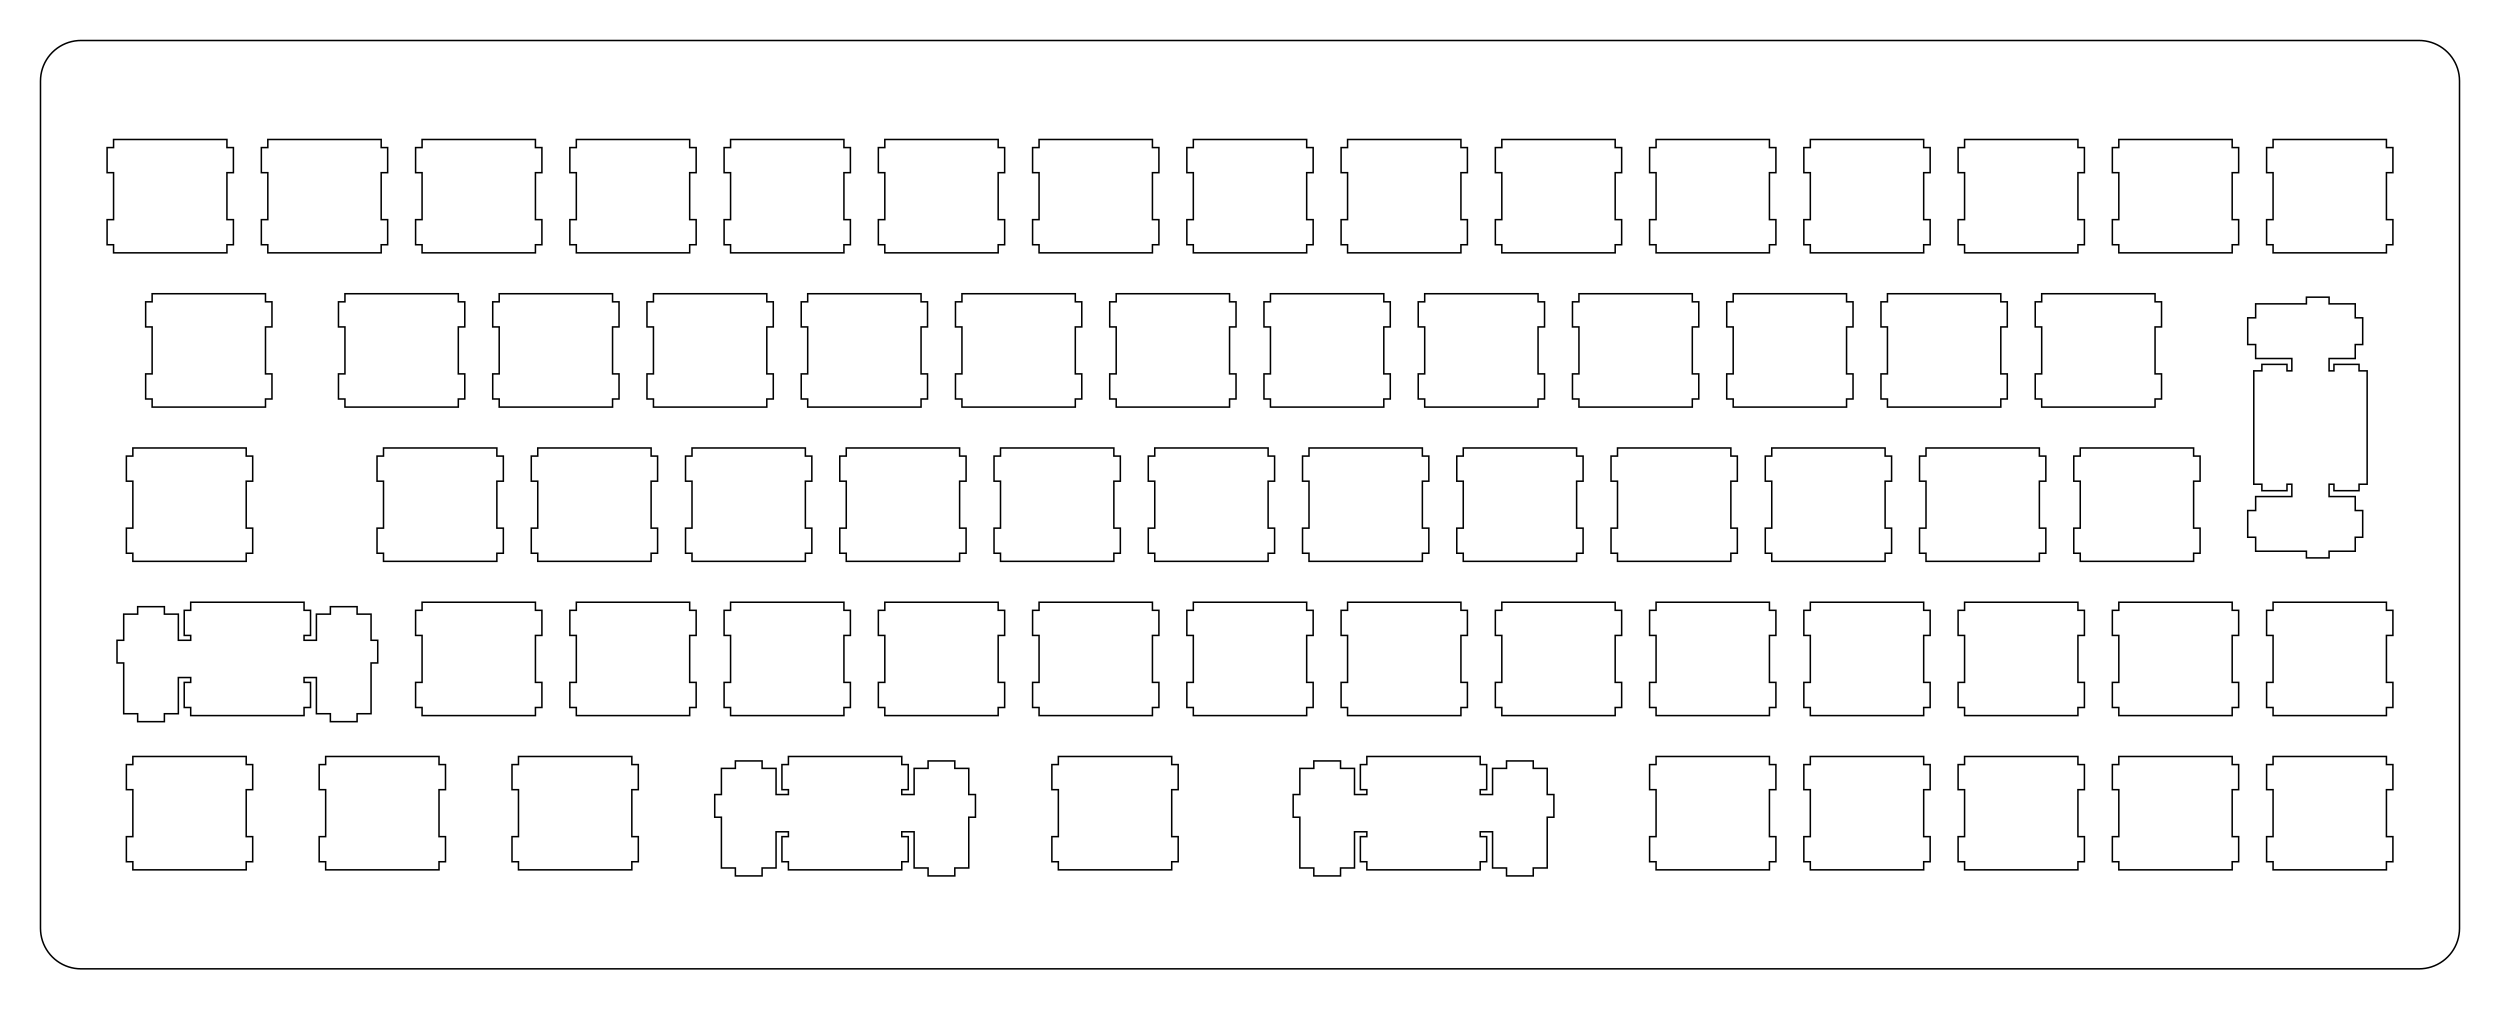 <?xml version="1.0" encoding="UTF-8"?>
<!-- Generated by SVGo -->
<svg width="308.752mm" height="124.652mm" viewBox="0.000 0.000 308.752 124.652" xmlns="http://www.w3.org/2000/svg" xmlns:xlink="http://www.w3.org/1999/xlink">
<polygon points="298.752,5.001 299.144,5.016 299.534,5.062 299.919,5.139 300.297,5.245 300.665,5.381 301.021,5.545 301.364,5.737 301.690,5.955 301.999,6.198 302.287,6.465 302.554,6.753 302.797,7.062 303.015,7.388 303.207,7.731 303.371,8.087 303.507,8.455 303.613,8.833 303.690,9.218 303.736,9.608 303.751,10.001 303.752,114.652 303.736,115.044 303.690,115.434 303.613,115.819 303.507,116.197 303.371,116.565 303.207,116.921 303.015,117.264 302.797,117.590 302.554,117.899 302.287,118.187 301.999,118.454 301.690,118.697 301.364,118.915 301.021,119.107 300.665,119.271 300.297,119.407 299.919,119.513 299.534,119.590 299.144,119.636 298.752,119.652 10.001,119.652 9.608,119.636 9.218,119.590 8.833,119.513 8.455,119.407 8.087,119.271 7.731,119.107 7.388,118.915 7.062,118.697 6.753,118.454 6.465,118.187 6.198,117.899 5.955,117.590 5.737,117.264 5.545,116.921 5.381,116.565 5.245,116.197 5.139,115.819 5.062,115.434 5.016,115.044 5.000,114.651 5.001,10.001 5.016,9.608 5.062,9.218 5.139,8.833 5.245,8.455 5.381,8.087 5.545,7.731 5.737,7.388 5.955,7.062 6.198,6.753 6.465,6.465 6.753,6.198 7.062,5.955 7.388,5.737 7.731,5.545 8.087,5.381 8.455,5.245 8.833,5.139 9.218,5.062 9.608,5.016 10.001,5.000" style="fill:none;stroke-width:0.05mm;stroke:black"/>
<polygon points="168.807,93.426 168.807,94.426 168.007,94.426 168.007,97.526 168.807,97.526 168.807,98.126 167.282,98.126 167.282,94.896 165.557,94.896 165.557,93.976 162.257,93.976 162.257,94.896 160.532,94.896 160.532,98.126 159.707,98.126 159.707,100.926 160.532,100.926 160.532,107.196 162.257,107.196 162.257,108.176 165.557,108.176 165.557,107.196 167.282,107.196 167.282,102.726 168.807,102.726 168.807,103.326 168.007,103.326 168.007,106.426 168.807,106.426 168.807,107.426 182.807,107.426 182.807,106.426 183.607,106.426 183.607,103.326 182.807,103.326 182.807,102.726 184.332,102.726 184.332,107.196 186.057,107.196 186.057,108.176 189.357,108.176 189.357,107.196 191.082,107.196 191.082,100.926 191.907,100.926 191.907,98.126 191.082,98.126 191.082,94.896 189.357,94.896 189.357,93.976 186.057,93.976 186.057,94.896 184.332,94.896 184.332,98.126 182.807,98.126 182.807,97.526 183.607,97.526 183.607,94.426 182.807,94.426 182.807,93.426" style="fill:none;stroke-width:0.05mm;stroke:black"/>
<polygon points="97.369,93.426 97.369,94.426 96.569,94.426 96.569,97.526 97.369,97.526 97.369,98.126 95.844,98.126 95.844,94.896 94.119,94.896 94.119,93.976 90.819,93.976 90.819,94.896 89.094,94.896 89.094,98.126 88.269,98.126 88.269,100.926 89.094,100.926 89.094,107.196 90.819,107.196 90.819,108.176 94.119,108.176 94.119,107.196 95.844,107.196 95.844,102.726 97.369,102.726 97.369,103.326 96.569,103.326 96.569,106.426 97.369,106.426 97.369,107.426 111.369,107.426 111.369,106.426 112.169,106.426 112.169,103.326 111.369,103.326 111.369,102.726 112.894,102.726 112.894,107.196 114.619,107.196 114.619,108.176 117.919,108.176 117.919,107.196 119.644,107.196 119.644,100.926 120.469,100.926 120.469,98.126 119.644,98.126 119.644,94.896 117.919,94.896 117.919,93.976 114.619,93.976 114.619,94.896 112.894,94.896 112.894,98.126 111.369,98.126 111.369,97.526 112.169,97.526 112.169,94.426 111.369,94.426 111.369,93.426" style="fill:none;stroke-width:0.05mm;stroke:black"/>
<polygon points="280.726,93.426 280.726,94.426 279.926,94.426 279.926,97.526 280.726,97.526 280.726,103.326 279.926,103.326 279.926,106.426 280.726,106.426 280.726,107.426 294.726,107.426 294.726,106.426 295.526,106.426 295.526,103.326 294.726,103.326 294.726,97.526 295.526,97.526 295.526,94.426 294.726,94.426 294.726,93.426" style="fill:none;stroke-width:0.05mm;stroke:black"/>
<polygon points="261.676,93.426 261.676,94.426 260.876,94.426 260.876,97.526 261.676,97.526 261.676,103.326 260.876,103.326 260.876,106.426 261.676,106.426 261.676,107.426 275.676,107.426 275.676,106.426 276.476,106.426 276.476,103.326 275.676,103.326 275.676,97.526 276.476,97.526 276.476,94.426 275.676,94.426 275.676,93.426" style="fill:none;stroke-width:0.05mm;stroke:black"/>
<polygon points="242.626,93.426 242.626,94.426 241.826,94.426 241.826,97.526 242.626,97.526 242.626,103.326 241.826,103.326 241.826,106.426 242.626,106.426 242.626,107.426 256.626,107.426 256.626,106.426 257.426,106.426 257.426,103.326 256.626,103.326 256.626,97.526 257.426,97.526 257.426,94.426 256.626,94.426 256.626,93.426" style="fill:none;stroke-width:0.05mm;stroke:black"/>
<polygon points="223.576,93.426 223.576,94.426 222.776,94.426 222.776,97.526 223.576,97.526 223.576,103.326 222.776,103.326 222.776,106.426 223.576,106.426 223.576,107.426 237.576,107.426 237.576,106.426 238.376,106.426 238.376,103.326 237.576,103.326 237.576,97.526 238.376,97.526 238.376,94.426 237.576,94.426 237.576,93.426" style="fill:none;stroke-width:0.05mm;stroke:black"/>
<polygon points="204.526,93.426 204.526,94.426 203.726,94.426 203.726,97.526 204.526,97.526 204.526,103.326 203.726,103.326 203.726,106.426 204.526,106.426 204.526,107.426 218.526,107.426 218.526,106.426 219.326,106.426 219.326,103.326 218.526,103.326 218.526,97.526 219.326,97.526 219.326,94.426 218.526,94.426 218.526,93.426" style="fill:none;stroke-width:0.05mm;stroke:black"/>
<polygon points="130.706,93.426 130.706,94.426 129.907,94.426 129.907,97.526 130.706,97.526 130.706,103.326 129.907,103.326 129.907,106.426 130.706,106.426 130.706,107.426 144.707,107.426 144.707,106.426 145.507,106.426 145.507,103.326 144.707,103.326 144.707,97.526 145.507,97.526 145.507,94.426 144.707,94.426 144.707,93.426" style="fill:none;stroke-width:0.05mm;stroke:black"/>
<polygon points="64.032,93.426 64.032,94.426 63.232,94.426 63.232,97.526 64.032,97.526 64.032,103.326 63.232,103.326 63.232,106.426 64.032,106.426 64.032,107.426 78.032,107.426 78.032,106.426 78.832,106.426 78.832,103.326 78.032,103.326 78.032,97.526 78.832,97.526 78.832,94.426 78.032,94.426 78.032,93.426" style="fill:none;stroke-width:0.05mm;stroke:black"/>
<polygon points="40.219,93.426 40.219,94.426 39.419,94.426 39.419,97.526 40.219,97.526 40.219,103.326 39.419,103.326 39.419,106.426 40.219,106.426 40.219,107.426 54.219,107.426 54.219,106.426 55.019,106.426 55.019,103.326 54.219,103.326 54.219,97.526 55.019,97.526 55.019,94.426 54.219,94.426 54.219,93.426" style="fill:none;stroke-width:0.05mm;stroke:black"/>
<polygon points="16.407,93.426 16.407,94.426 15.607,94.426 15.607,97.526 16.407,97.526 16.407,103.326 15.607,103.326 15.607,106.426 16.407,106.426 16.407,107.426 30.407,107.426 30.407,106.426 31.207,106.426 31.207,103.326 30.407,103.326 30.407,97.526 31.207,97.526 31.207,94.426 30.407,94.426 30.407,93.426" style="fill:none;stroke-width:0.05mm;stroke:black"/>
<polygon points="23.551,74.376 23.551,75.376 22.751,75.376 22.751,78.476 23.551,78.476 23.551,79.076 22.026,79.076 22.026,75.846 20.301,75.846 20.301,74.926 17.001,74.926 17.001,75.846 15.276,75.846 15.276,79.076 14.451,79.076 14.451,81.876 15.276,81.876 15.276,88.146 17.001,88.146 17.001,89.126 20.301,89.126 20.301,88.146 22.026,88.146 22.026,83.676 23.551,83.676 23.551,84.276 22.751,84.276 22.751,87.376 23.551,87.376 23.551,88.376 37.551,88.376 37.551,87.376 38.351,87.376 38.351,84.276 37.551,84.276 37.551,83.676 39.076,83.676 39.076,88.146 40.801,88.146 40.801,89.126 44.101,89.126 44.101,88.146 45.826,88.146 45.826,81.876 46.651,81.876 46.651,79.076 45.826,79.076 45.826,75.846 44.101,75.846 44.101,74.926 40.801,74.926 40.801,75.846 39.076,75.846 39.076,79.076 37.551,79.076 37.551,78.476 38.351,78.476 38.351,75.376 37.551,75.376 37.551,74.376" style="fill:none;stroke-width:0.05mm;stroke:black"/>
<polygon points="280.726,74.376 280.726,75.376 279.926,75.376 279.926,78.476 280.726,78.476 280.726,84.276 279.926,84.276 279.926,87.376 280.726,87.376 280.726,88.376 294.726,88.376 294.726,87.376 295.526,87.376 295.526,84.276 294.726,84.276 294.726,78.476 295.526,78.476 295.526,75.376 294.726,75.376 294.726,74.376" style="fill:none;stroke-width:0.05mm;stroke:black"/>
<polygon points="261.676,74.376 261.676,75.376 260.876,75.376 260.876,78.476 261.676,78.476 261.676,84.276 260.876,84.276 260.876,87.376 261.676,87.376 261.676,88.376 275.676,88.376 275.676,87.376 276.476,87.376 276.476,84.276 275.676,84.276 275.676,78.476 276.476,78.476 276.476,75.376 275.676,75.376 275.676,74.376" style="fill:none;stroke-width:0.05mm;stroke:black"/>
<polygon points="242.626,74.376 242.626,75.376 241.826,75.376 241.826,78.476 242.626,78.476 242.626,84.276 241.826,84.276 241.826,87.376 242.626,87.376 242.626,88.376 256.626,88.376 256.626,87.376 257.426,87.376 257.426,84.276 256.626,84.276 256.626,78.476 257.426,78.476 257.426,75.376 256.626,75.376 256.626,74.376" style="fill:none;stroke-width:0.05mm;stroke:black"/>
<polygon points="223.576,74.376 223.576,75.376 222.776,75.376 222.776,78.476 223.576,78.476 223.576,84.276 222.776,84.276 222.776,87.376 223.576,87.376 223.576,88.376 237.576,88.376 237.576,87.376 238.376,87.376 238.376,84.276 237.576,84.276 237.576,78.476 238.376,78.476 238.376,75.376 237.576,75.376 237.576,74.376" style="fill:none;stroke-width:0.05mm;stroke:black"/>
<polygon points="204.526,74.376 204.526,75.376 203.726,75.376 203.726,78.476 204.526,78.476 204.526,84.276 203.726,84.276 203.726,87.376 204.526,87.376 204.526,88.376 218.526,88.376 218.526,87.376 219.326,87.376 219.326,84.276 218.526,84.276 218.526,78.476 219.326,78.476 219.326,75.376 218.526,75.376 218.526,74.376" style="fill:none;stroke-width:0.05mm;stroke:black"/>
<polygon points="185.476,74.376 185.476,75.376 184.676,75.376 184.676,78.476 185.476,78.476 185.476,84.276 184.676,84.276 184.676,87.376 185.476,87.376 185.476,88.376 199.476,88.376 199.476,87.376 200.276,87.376 200.276,84.276 199.476,84.276 199.476,78.476 200.276,78.476 200.276,75.376 199.476,75.376 199.476,74.376" style="fill:none;stroke-width:0.05mm;stroke:black"/>
<polygon points="166.426,74.376 166.426,75.376 165.626,75.376 165.626,78.476 166.426,78.476 166.426,84.276 165.626,84.276 165.626,87.376 166.426,87.376 166.426,88.376 180.426,88.376 180.426,87.376 181.226,87.376 181.226,84.276 180.426,84.276 180.426,78.476 181.226,78.476 181.226,75.376 180.426,75.376 180.426,74.376" style="fill:none;stroke-width:0.05mm;stroke:black"/>
<polygon points="147.376,74.376 147.376,75.376 146.576,75.376 146.576,78.476 147.376,78.476 147.376,84.276 146.576,84.276 146.576,87.376 147.376,87.376 147.376,88.376 161.376,88.376 161.376,87.376 162.176,87.376 162.176,84.276 161.376,84.276 161.376,78.476 162.176,78.476 162.176,75.376 161.376,75.376 161.376,74.376" style="fill:none;stroke-width:0.05mm;stroke:black"/>
<polygon points="128.325,74.376 128.325,75.376 127.525,75.376 127.525,78.476 128.325,78.476 128.325,84.276 127.525,84.276 127.525,87.376 128.325,87.376 128.325,88.376 142.326,88.376 142.326,87.376 143.126,87.376 143.126,84.276 142.326,84.276 142.326,78.476 143.126,78.476 143.126,75.376 142.326,75.376 142.326,74.376" style="fill:none;stroke-width:0.05mm;stroke:black"/>
<polygon points="109.275,74.376 109.275,75.376 108.476,75.376 108.476,78.476 109.275,78.476 109.275,84.276 108.476,84.276 108.476,87.376 109.275,87.376 109.275,88.376 123.275,88.376 123.275,87.376 124.075,87.376 124.075,84.276 123.275,84.276 123.275,78.476 124.075,78.476 124.075,75.376 123.275,75.376 123.275,74.376" style="fill:none;stroke-width:0.05mm;stroke:black"/>
<polygon points="90.226,74.376 90.226,75.376 89.426,75.376 89.426,78.476 90.226,78.476 90.226,84.276 89.426,84.276 89.426,87.376 90.226,87.376 90.226,88.376 104.226,88.376 104.226,87.376 105.025,87.376 105.025,84.276 104.226,84.276 104.226,78.476 105.025,78.476 105.025,75.376 104.226,75.376 104.226,74.376" style="fill:none;stroke-width:0.05mm;stroke:black"/>
<polygon points="71.176,74.376 71.176,75.376 70.376,75.376 70.376,78.476 71.176,78.476 71.176,84.276 70.376,84.276 70.376,87.376 71.176,87.376 71.176,88.376 85.176,88.376 85.176,87.376 85.976,87.376 85.976,84.276 85.176,84.276 85.176,78.476 85.976,78.476 85.976,75.376 85.176,75.376 85.176,74.376" style="fill:none;stroke-width:0.05mm;stroke:black"/>
<polygon points="52.126,74.376 52.126,75.376 51.326,75.376 51.326,78.476 52.126,78.476 52.126,84.276 51.326,84.276 51.326,87.376 52.126,87.376 52.126,88.376 66.126,88.376 66.126,87.376 66.926,87.376 66.926,84.276 66.126,84.276 66.126,78.476 66.926,78.476 66.926,75.376 66.126,75.376 66.126,74.376" style="fill:none;stroke-width:0.05mm;stroke:black"/>
<polygon points="256.912,55.326 256.912,56.326 256.113,56.326 256.113,59.426 256.912,59.426 256.912,65.225 256.113,65.225 256.113,68.326 256.912,68.326 256.912,69.326 270.913,69.326 270.913,68.326 271.713,68.326 271.713,65.225 270.913,65.225 270.913,59.426 271.713,59.426 271.713,56.326 270.913,56.326 270.913,55.326" style="fill:none;stroke-width:0.05mm;stroke:black"/>
<polygon points="237.863,55.326 237.863,56.326 237.063,56.326 237.063,59.426 237.863,59.426 237.863,65.225 237.063,65.225 237.063,68.326 237.863,68.326 237.863,69.326 251.863,69.326 251.863,68.326 252.663,68.326 252.663,65.225 251.863,65.225 251.863,59.426 252.663,59.426 252.663,56.326 251.863,56.326 251.863,55.326" style="fill:none;stroke-width:0.05mm;stroke:black"/>
<polygon points="218.813,55.326 218.813,56.326 218.013,56.326 218.013,59.426 218.813,59.426 218.813,65.225 218.013,65.225 218.013,68.326 218.813,68.326 218.813,69.326 232.813,69.326 232.813,68.326 233.613,68.326 233.613,65.225 232.813,65.225 232.813,59.426 233.613,59.426 233.613,56.326 232.813,56.326 232.813,55.326" style="fill:none;stroke-width:0.05mm;stroke:black"/>
<polygon points="199.763,55.326 199.763,56.326 198.963,56.326 198.963,59.426 199.763,59.426 199.763,65.225 198.963,65.225 198.963,68.326 199.763,68.326 199.763,69.326 213.763,69.326 213.763,68.326 214.563,68.326 214.563,65.225 213.763,65.225 213.763,59.426 214.563,59.426 214.563,56.326 213.763,56.326 213.763,55.326" style="fill:none;stroke-width:0.05mm;stroke:black"/>
<polygon points="180.713,55.326 180.713,56.326 179.913,56.326 179.913,59.426 180.713,59.426 180.713,65.225 179.913,65.225 179.913,68.326 180.713,68.326 180.713,69.326 194.713,69.326 194.713,68.326 195.513,68.326 195.513,65.225 194.713,65.225 194.713,59.426 195.513,59.426 195.513,56.326 194.713,56.326 194.713,55.326" style="fill:none;stroke-width:0.05mm;stroke:black"/>
<polygon points="161.663,55.326 161.663,56.326 160.863,56.326 160.863,59.426 161.663,59.426 161.663,65.225 160.863,65.225 160.863,68.326 161.663,68.326 161.663,69.326 175.663,69.326 175.663,68.326 176.463,68.326 176.463,65.225 175.663,65.225 175.663,59.426 176.463,59.426 176.463,56.326 175.663,56.326 175.663,55.326" style="fill:none;stroke-width:0.05mm;stroke:black"/>
<polygon points="142.613,55.326 142.613,56.326 141.813,56.326 141.813,59.426 142.613,59.426 142.613,65.225 141.813,65.225 141.813,68.326 142.613,68.326 142.613,69.326 156.613,69.326 156.613,68.326 157.413,68.326 157.413,65.225 156.613,65.225 156.613,59.426 157.413,59.426 157.413,56.326 156.613,56.326 156.613,55.326" style="fill:none;stroke-width:0.05mm;stroke:black"/>
<polygon points="123.563,55.326 123.563,56.326 122.763,56.326 122.763,59.426 123.563,59.426 123.563,65.225 122.763,65.225 122.763,68.326 123.563,68.326 123.563,69.326 137.563,69.326 137.563,68.326 138.363,68.326 138.363,65.225 137.563,65.225 137.563,59.426 138.363,59.426 138.363,56.326 137.563,56.326 137.563,55.326" style="fill:none;stroke-width:0.05mm;stroke:black"/>
<polygon points="104.513,55.326 104.513,56.326 103.713,56.326 103.713,59.426 104.513,59.426 104.513,65.225 103.713,65.225 103.713,68.326 104.513,68.326 104.513,69.326 118.513,69.326 118.513,68.326 119.313,68.326 119.313,65.225 118.513,65.225 118.513,59.426 119.313,59.426 119.313,56.326 118.513,56.326 118.513,55.326" style="fill:none;stroke-width:0.05mm;stroke:black"/>
<polygon points="85.463,55.326 85.463,56.326 84.663,56.326 84.663,59.426 85.463,59.426 85.463,65.225 84.663,65.225 84.663,68.326 85.463,68.326 85.463,69.326 99.463,69.326 99.463,68.326 100.263,68.326 100.263,65.225 99.463,65.225 99.463,59.426 100.263,59.426 100.263,56.326 99.463,56.326 99.463,55.326" style="fill:none;stroke-width:0.05mm;stroke:black"/>
<polygon points="66.413,55.326 66.413,56.326 65.613,56.326 65.613,59.426 66.413,59.426 66.413,65.225 65.613,65.225 65.613,68.326 66.413,68.326 66.413,69.326 80.413,69.326 80.413,68.326 81.213,68.326 81.213,65.225 80.413,65.225 80.413,59.426 81.213,59.426 81.213,56.326 80.413,56.326 80.413,55.326" style="fill:none;stroke-width:0.05mm;stroke:black"/>
<polygon points="47.363,55.326 47.363,56.326 46.563,56.326 46.563,59.426 47.363,59.426 47.363,65.225 46.563,65.225 46.563,68.326 47.363,68.326 47.363,69.326 61.363,69.326 61.363,68.326 62.163,68.326 62.163,65.225 61.363,65.225 61.363,59.426 62.163,59.426 62.163,56.326 61.363,56.326 61.363,55.326" style="fill:none;stroke-width:0.05mm;stroke:black"/>
<polygon points="16.407,55.326 16.407,56.326 15.607,56.326 15.607,59.426 16.407,59.426 16.407,65.225 15.607,65.225 15.607,68.326 16.407,68.326 16.407,69.326 30.407,69.326 30.407,68.326 31.207,68.326 31.207,65.225 30.407,65.225 30.407,59.426 31.207,59.426 31.207,56.326 30.407,56.326 30.407,55.326" style="fill:none;stroke-width:0.05mm;stroke:black"/>
<polygon points="284.844,36.701 284.844,37.526 278.574,37.526 278.574,39.251 277.594,39.251 277.594,42.551 278.574,42.551 278.574,44.276 283.044,44.276 283.044,45.801 282.444,45.801 282.444,45.001 279.344,45.001 279.344,45.801 278.344,45.801 278.344,59.801 279.344,59.801 279.344,60.601 282.444,60.601 282.444,59.801 283.044,59.801 283.044,61.326 278.574,61.326 278.574,63.051 277.594,63.051 277.594,66.351 278.574,66.351 278.574,68.076 284.844,68.076 284.844,68.901 287.644,68.901 287.644,68.076 290.874,68.076 290.874,66.351 291.794,66.351 291.794,63.051 290.874,63.051 290.874,61.326 287.644,61.326 287.644,59.801 288.244,59.801 288.244,60.601 291.344,60.601 291.344,59.801 292.344,59.801 292.344,45.801 291.344,45.801 291.344,45.001 288.244,45.001 288.244,45.801 287.644,45.801 287.644,44.276 290.874,44.276 290.874,42.551 291.794,42.551 291.794,39.251 290.874,39.251 290.874,37.526 287.644,37.526 287.644,36.701" style="fill:none;stroke-width:0.05mm;stroke:black"/>
<polygon points="252.151,36.276 252.151,37.276 251.351,37.276 251.351,40.376 252.151,40.376 252.151,46.176 251.351,46.176 251.351,49.276 252.151,49.276 252.151,50.276 266.151,50.276 266.151,49.276 266.951,49.276 266.951,46.176 266.151,46.176 266.151,40.376 266.951,40.376 266.951,37.276 266.151,37.276 266.151,36.276" style="fill:none;stroke-width:0.05mm;stroke:black"/>
<polygon points="233.101,36.276 233.101,37.276 232.301,37.276 232.301,40.376 233.101,40.376 233.101,46.176 232.301,46.176 232.301,49.276 233.101,49.276 233.101,50.276 247.101,50.276 247.101,49.276 247.901,49.276 247.901,46.176 247.101,46.176 247.101,40.376 247.901,40.376 247.901,37.276 247.101,37.276 247.101,36.276" style="fill:none;stroke-width:0.05mm;stroke:black"/>
<polygon points="214.051,36.276 214.051,37.276 213.251,37.276 213.251,40.376 214.051,40.376 214.051,46.176 213.251,46.176 213.251,49.276 214.051,49.276 214.051,50.276 228.051,50.276 228.051,49.276 228.851,49.276 228.851,46.176 228.051,46.176 228.051,40.376 228.851,40.376 228.851,37.276 228.051,37.276 228.051,36.276" style="fill:none;stroke-width:0.05mm;stroke:black"/>
<polygon points="195.001,36.276 195.001,37.276 194.201,37.276 194.201,40.376 195.001,40.376 195.001,46.176 194.201,46.176 194.201,49.276 195.001,49.276 195.001,50.276 209.001,50.276 209.001,49.276 209.801,49.276 209.801,46.176 209.001,46.176 209.001,40.376 209.801,40.376 209.801,37.276 209.001,37.276 209.001,36.276" style="fill:none;stroke-width:0.05mm;stroke:black"/>
<polygon points="175.951,36.276 175.951,37.276 175.151,37.276 175.151,40.376 175.951,40.376 175.951,46.176 175.151,46.176 175.151,49.276 175.951,49.276 175.951,50.276 189.951,50.276 189.951,49.276 190.751,49.276 190.751,46.176 189.951,46.176 189.951,40.376 190.751,40.376 190.751,37.276 189.951,37.276 189.951,36.276" style="fill:none;stroke-width:0.05mm;stroke:black"/>
<polygon points="156.901,36.276 156.901,37.276 156.101,37.276 156.101,40.376 156.901,40.376 156.901,46.176 156.101,46.176 156.101,49.276 156.901,49.276 156.901,50.276 170.901,50.276 170.901,49.276 171.701,49.276 171.701,46.176 170.901,46.176 170.901,40.376 171.701,40.376 171.701,37.276 170.901,37.276 170.901,36.276" style="fill:none;stroke-width:0.05mm;stroke:black"/>
<polygon points="137.851,36.276 137.851,37.276 137.050,37.276 137.050,40.376 137.851,40.376 137.851,46.176 137.050,46.176 137.050,49.276 137.851,49.276 137.851,50.276 151.851,50.276 151.851,49.276 152.651,49.276 152.651,46.176 151.851,46.176 151.851,40.376 152.651,40.376 152.651,37.276 151.851,37.276 151.851,36.276" style="fill:none;stroke-width:0.05mm;stroke:black"/>
<polygon points="118.801,36.276 118.801,37.276 118.001,37.276 118.001,40.376 118.801,40.376 118.801,46.176 118.001,46.176 118.001,49.276 118.801,49.276 118.801,50.276 132.801,50.276 132.801,49.276 133.601,49.276 133.601,46.176 132.801,46.176 132.801,40.376 133.601,40.376 133.601,37.276 132.801,37.276 132.801,36.276" style="fill:none;stroke-width:0.05mm;stroke:black"/>
<polygon points="99.751,36.276 99.751,37.276 98.951,37.276 98.951,40.376 99.751,40.376 99.751,46.176 98.951,46.176 98.951,49.276 99.751,49.276 99.751,50.276 113.751,50.276 113.751,49.276 114.551,49.276 114.551,46.176 113.751,46.176 113.751,40.376 114.551,40.376 114.551,37.276 113.751,37.276 113.751,36.276" style="fill:none;stroke-width:0.05mm;stroke:black"/>
<polygon points="80.701,36.276 80.701,37.276 79.901,37.276 79.901,40.376 80.701,40.376 80.701,46.176 79.901,46.176 79.901,49.276 80.701,49.276 80.701,50.276 94.701,50.276 94.701,49.276 95.501,49.276 95.501,46.176 94.701,46.176 94.701,40.376 95.501,40.376 95.501,37.276 94.701,37.276 94.701,36.276" style="fill:none;stroke-width:0.05mm;stroke:black"/>
<polygon points="61.651,36.276 61.651,37.276 60.851,37.276 60.851,40.376 61.651,40.376 61.651,46.176 60.851,46.176 60.851,49.276 61.651,49.276 61.651,50.276 75.651,50.276 75.651,49.276 76.451,49.276 76.451,46.176 75.651,46.176 75.651,40.376 76.451,40.376 76.451,37.276 75.651,37.276 75.651,36.276" style="fill:none;stroke-width:0.05mm;stroke:black"/>
<polygon points="42.601,36.276 42.601,37.276 41.801,37.276 41.801,40.376 42.601,40.376 42.601,46.176 41.801,46.176 41.801,49.276 42.601,49.276 42.601,50.276 56.601,50.276 56.601,49.276 57.401,49.276 57.401,46.176 56.601,46.176 56.601,40.376 57.401,40.376 57.401,37.276 56.601,37.276 56.601,36.276" style="fill:none;stroke-width:0.05mm;stroke:black"/>
<polygon points="18.788,36.276 18.788,37.276 17.988,37.276 17.988,40.376 18.788,40.376 18.788,46.176 17.988,46.176 17.988,49.276 18.788,49.276 18.788,50.276 32.788,50.276 32.788,49.276 33.588,49.276 33.588,46.176 32.788,46.176 32.788,40.376 33.588,40.376 33.588,37.276 32.788,37.276 32.788,36.276" style="fill:none;stroke-width:0.05mm;stroke:black"/>
<polygon points="280.726,17.226 280.726,18.226 279.926,18.226 279.926,21.326 280.726,21.326 280.726,27.126 279.926,27.126 279.926,30.226 280.726,30.226 280.726,31.226 294.726,31.226 294.726,30.226 295.526,30.226 295.526,27.126 294.726,27.126 294.726,21.326 295.526,21.326 295.526,18.226 294.726,18.226 294.726,17.226" style="fill:none;stroke-width:0.05mm;stroke:black"/>
<polygon points="261.676,17.226 261.676,18.226 260.876,18.226 260.876,21.326 261.676,21.326 261.676,27.126 260.876,27.126 260.876,30.226 261.676,30.226 261.676,31.226 275.676,31.226 275.676,30.226 276.476,30.226 276.476,27.126 275.676,27.126 275.676,21.326 276.476,21.326 276.476,18.226 275.676,18.226 275.676,17.226" style="fill:none;stroke-width:0.05mm;stroke:black"/>
<polygon points="242.626,17.226 242.626,18.226 241.826,18.226 241.826,21.326 242.626,21.326 242.626,27.126 241.826,27.126 241.826,30.226 242.626,30.226 242.626,31.226 256.626,31.226 256.626,30.226 257.426,30.226 257.426,27.126 256.626,27.126 256.626,21.326 257.426,21.326 257.426,18.226 256.626,18.226 256.626,17.226" style="fill:none;stroke-width:0.05mm;stroke:black"/>
<polygon points="223.576,17.226 223.576,18.226 222.776,18.226 222.776,21.326 223.576,21.326 223.576,27.126 222.776,27.126 222.776,30.226 223.576,30.226 223.576,31.226 237.576,31.226 237.576,30.226 238.376,30.226 238.376,27.126 237.576,27.126 237.576,21.326 238.376,21.326 238.376,18.226 237.576,18.226 237.576,17.226" style="fill:none;stroke-width:0.05mm;stroke:black"/>
<polygon points="204.526,17.226 204.526,18.226 203.726,18.226 203.726,21.326 204.526,21.326 204.526,27.126 203.726,27.126 203.726,30.226 204.526,30.226 204.526,31.226 218.526,31.226 218.526,30.226 219.326,30.226 219.326,27.126 218.526,27.126 218.526,21.326 219.326,21.326 219.326,18.226 218.526,18.226 218.526,17.226" style="fill:none;stroke-width:0.05mm;stroke:black"/>
<polygon points="185.476,17.226 185.476,18.226 184.676,18.226 184.676,21.326 185.476,21.326 185.476,27.126 184.676,27.126 184.676,30.226 185.476,30.226 185.476,31.226 199.476,31.226 199.476,30.226 200.276,30.226 200.276,27.126 199.476,27.126 199.476,21.326 200.276,21.326 200.276,18.226 199.476,18.226 199.476,17.226" style="fill:none;stroke-width:0.05mm;stroke:black"/>
<polygon points="166.426,17.226 166.426,18.226 165.626,18.226 165.626,21.326 166.426,21.326 166.426,27.126 165.626,27.126 165.626,30.226 166.426,30.226 166.426,31.226 180.426,31.226 180.426,30.226 181.226,30.226 181.226,27.126 180.426,27.126 180.426,21.326 181.226,21.326 181.226,18.226 180.426,18.226 180.426,17.226" style="fill:none;stroke-width:0.05mm;stroke:black"/>
<polygon points="147.376,17.226 147.376,18.226 146.576,18.226 146.576,21.326 147.376,21.326 147.376,27.126 146.576,27.126 146.576,30.226 147.376,30.226 147.376,31.226 161.376,31.226 161.376,30.226 162.176,30.226 162.176,27.126 161.376,27.126 161.376,21.326 162.176,21.326 162.176,18.226 161.376,18.226 161.376,17.226" style="fill:none;stroke-width:0.05mm;stroke:black"/>
<polygon points="128.325,17.226 128.325,18.226 127.525,18.226 127.525,21.326 128.325,21.326 128.325,27.126 127.525,27.126 127.525,30.226 128.325,30.226 128.325,31.226 142.326,31.226 142.326,30.226 143.126,30.226 143.126,27.126 142.326,27.126 142.326,21.326 143.126,21.326 143.126,18.226 142.326,18.226 142.326,17.226" style="fill:none;stroke-width:0.05mm;stroke:black"/>
<polygon points="109.275,17.226 109.275,18.226 108.476,18.226 108.476,21.326 109.275,21.326 109.275,27.126 108.476,27.126 108.476,30.226 109.275,30.226 109.275,31.226 123.275,31.226 123.275,30.226 124.075,30.226 124.075,27.126 123.275,27.126 123.275,21.326 124.075,21.326 124.075,18.226 123.275,18.226 123.275,17.226" style="fill:none;stroke-width:0.05mm;stroke:black"/>
<polygon points="90.226,17.226 90.226,18.226 89.426,18.226 89.426,21.326 90.226,21.326 90.226,27.126 89.426,27.126 89.426,30.226 90.226,30.226 90.226,31.226 104.226,31.226 104.226,30.226 105.025,30.226 105.025,27.126 104.226,27.126 104.226,21.326 105.025,21.326 105.025,18.226 104.226,18.226 104.226,17.226" style="fill:none;stroke-width:0.05mm;stroke:black"/>
<polygon points="71.176,17.226 71.176,18.226 70.376,18.226 70.376,21.326 71.176,21.326 71.176,27.126 70.376,27.126 70.376,30.226 71.176,30.226 71.176,31.226 85.176,31.226 85.176,30.226 85.976,30.226 85.976,27.126 85.176,27.126 85.176,21.326 85.976,21.326 85.976,18.226 85.176,18.226 85.176,17.226" style="fill:none;stroke-width:0.05mm;stroke:black"/>
<polygon points="52.126,17.226 52.126,18.226 51.326,18.226 51.326,21.326 52.126,21.326 52.126,27.126 51.326,27.126 51.326,30.226 52.126,30.226 52.126,31.226 66.126,31.226 66.126,30.226 66.926,30.226 66.926,27.126 66.126,27.126 66.126,21.326 66.926,21.326 66.926,18.226 66.126,18.226 66.126,17.226" style="fill:none;stroke-width:0.05mm;stroke:black"/>
<polygon points="33.076,17.226 33.076,18.226 32.276,18.226 32.276,21.326 33.076,21.326 33.076,27.126 32.276,27.126 32.276,30.226 33.076,30.226 33.076,31.226 47.076,31.226 47.076,30.226 47.876,30.226 47.876,27.126 47.076,27.126 47.076,21.326 47.876,21.326 47.876,18.226 47.076,18.226 47.076,17.226" style="fill:none;stroke-width:0.05mm;stroke:black"/>
<polygon points="14.025,17.226 14.025,18.226 13.225,18.226 13.225,21.326 14.025,21.326 14.025,27.126 13.225,27.126 13.225,30.226 14.025,30.226 14.025,31.226 28.026,31.226 28.026,30.226 28.826,30.226 28.826,27.126 28.026,27.126 28.026,21.326 28.826,21.326 28.826,18.226 28.026,18.226 28.026,17.226" style="fill:none;stroke-width:0.05mm;stroke:black"/>
</svg>